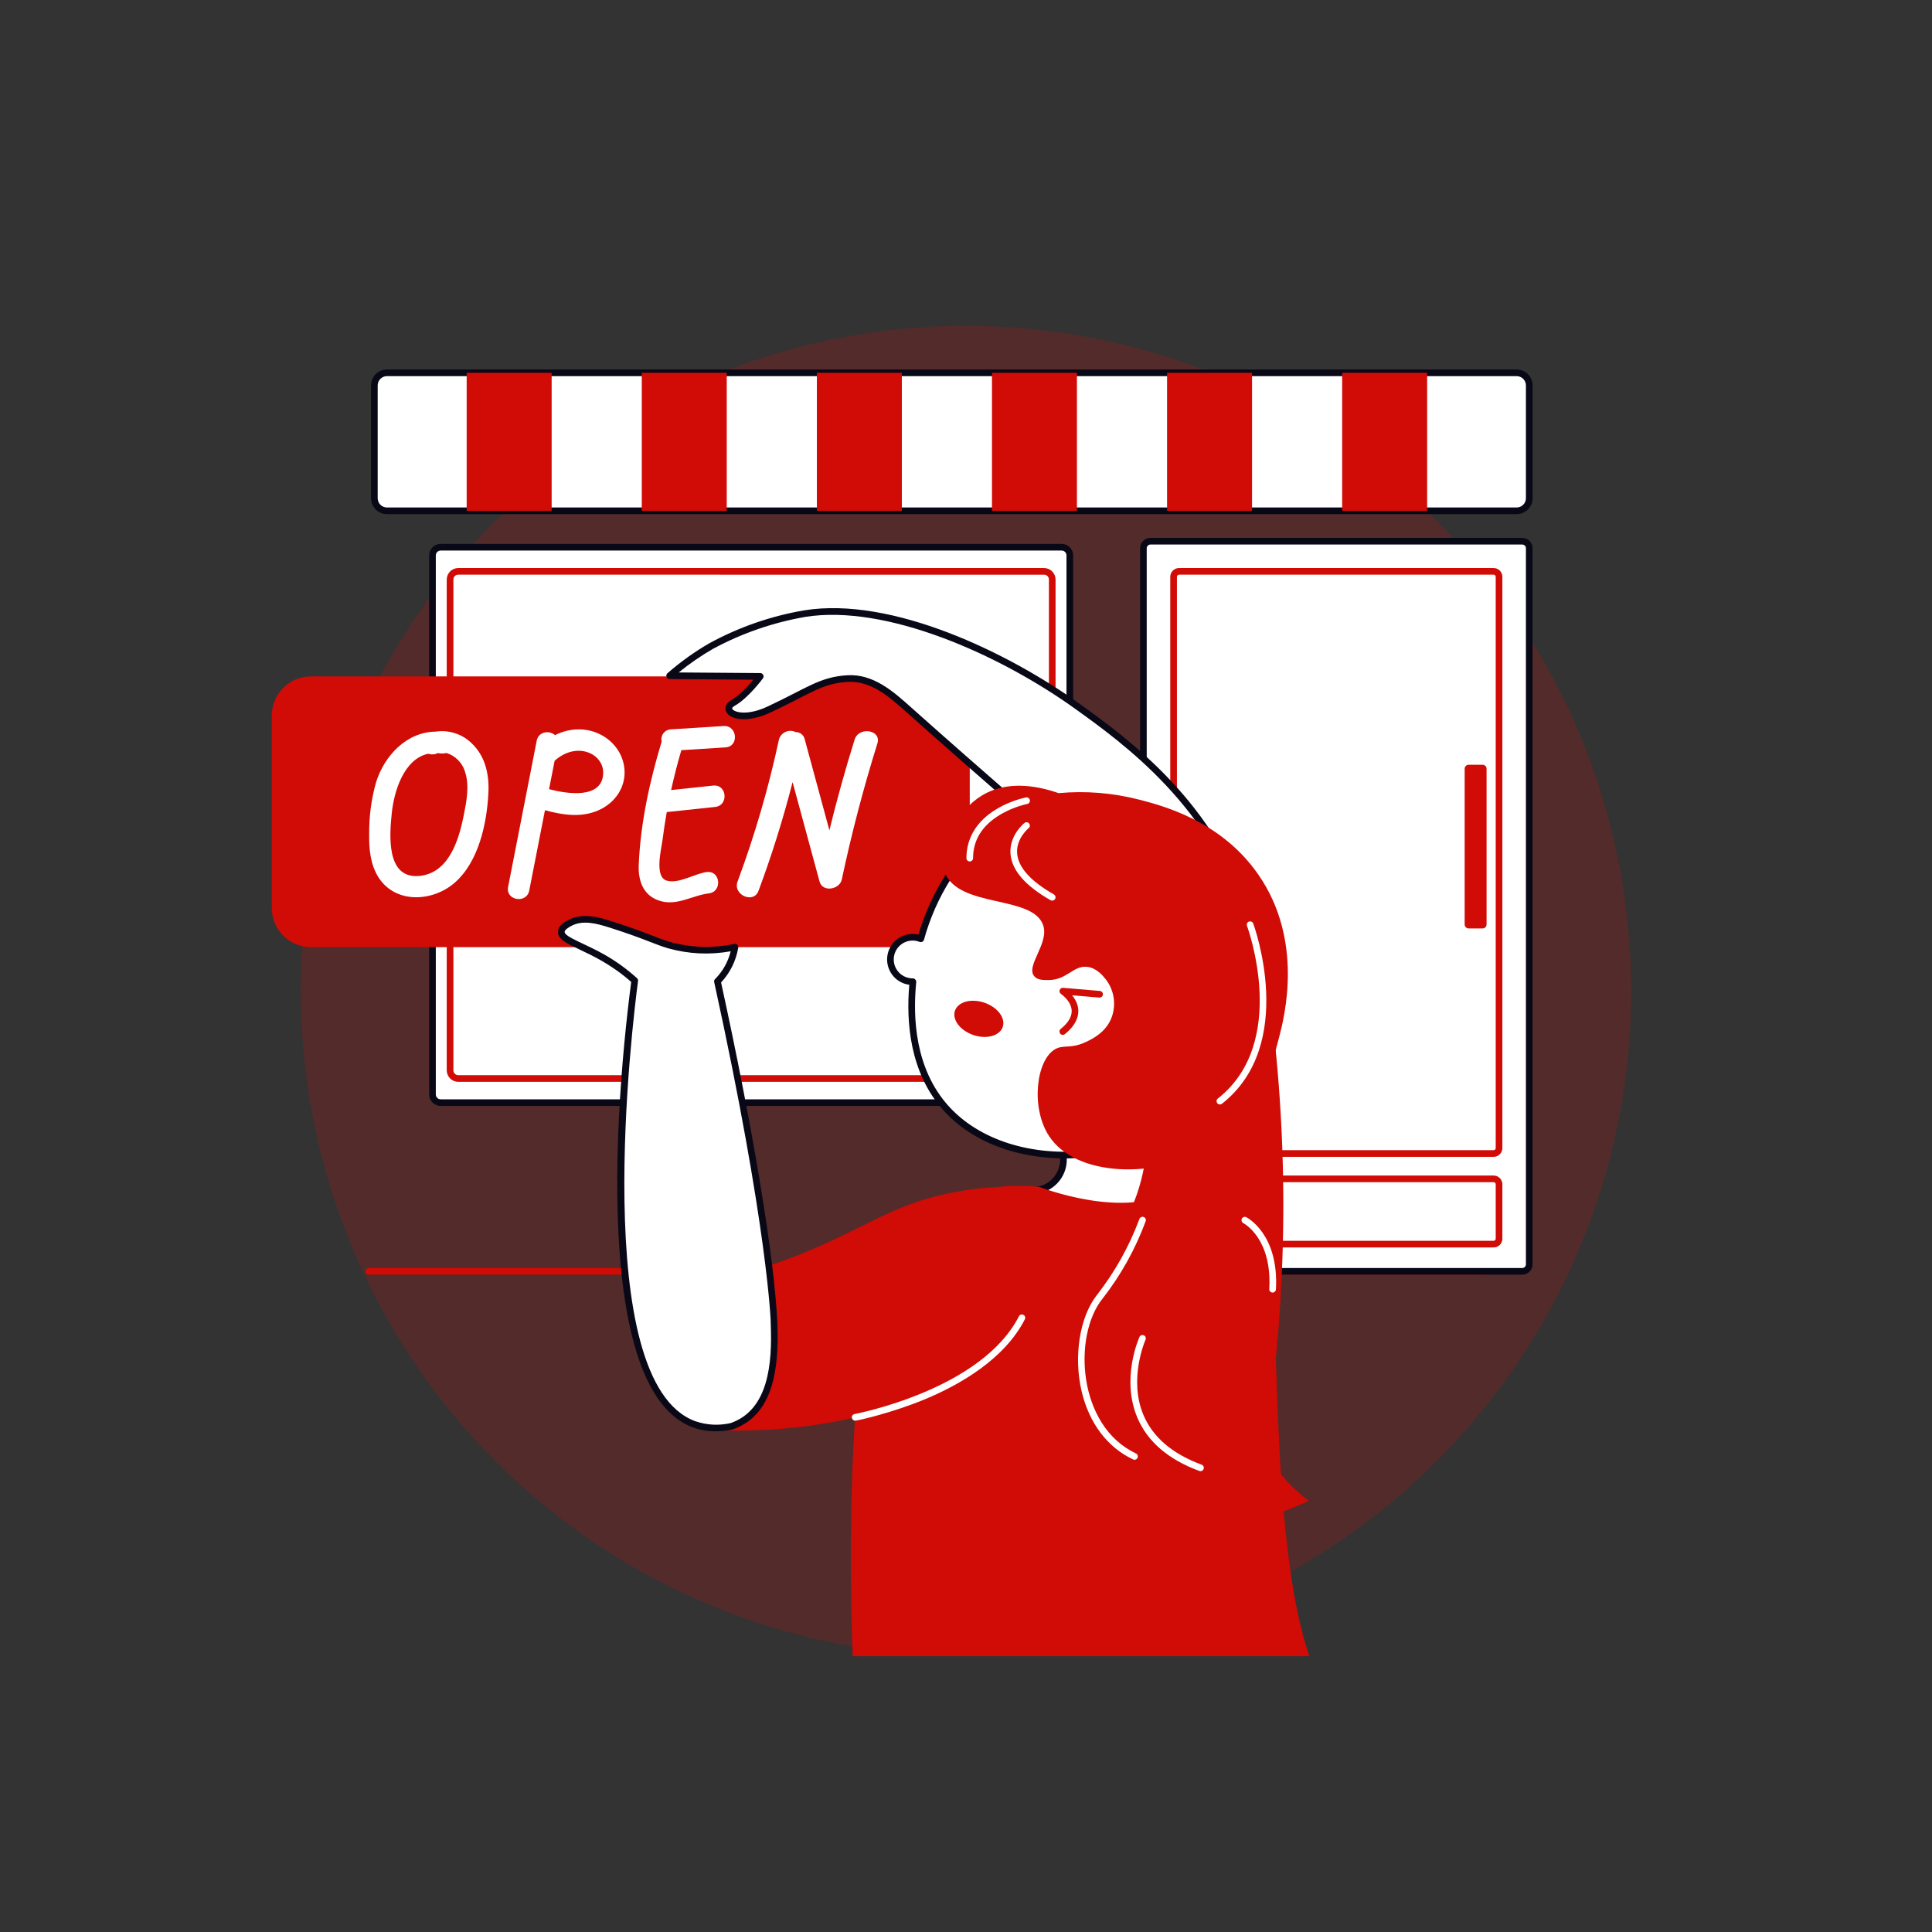 <svg xmlns="http://www.w3.org/2000/svg" xmlns:xlink="http://www.w3.org/1999/xlink" width="500" zoomAndPan="magnify" viewBox="0 0 375 375" height="500" preserveAspectRatio="xMidYMid meet" version="1.0"><rect x="0" y="0" width="375" height="375" fill="#333333" stroke="none"/><defs><filter x="0%" y="0%" width="100%" height="100%" id="ebb1ce08fd"><feColorMatrix values="0 0 0 0 1 0 0 0 0 1 0 0 0 0 1 0 0 0 1 0" color-interpolation-filters="sRGB"/></filter><clipPath id="570a58fe16"><path d="M 4.887 9.777 L 370.137 9.777 L 370.137 375 L 4.887 375 Z M 4.887 9.777 " clip-rule="nonzero"/></clipPath><mask id="7a7cefc934"><g filter="url(#ebb1ce08fd)"><rect x="-37.5" width="450" fill="#000000" y="-37.5" height="450" fill-opacity="0.2"/></g></mask><clipPath id="a38be53295"><rect x="0" width="367" y="0" height="366"/></clipPath></defs><g clip-path="url(#570a58fe16)"><g mask="url(#7a7cefc934)"><g transform="matrix(1, 0, 0, 1, 4, 9)"><g clip-path="url(#a38be53295)"><path fill="#d10b05" d="M 274.801 92.051 C 276.293 93.543 277.75 95.074 279.168 96.641 C 280.59 98.207 281.969 99.805 283.309 101.438 C 284.648 103.074 285.949 104.738 287.207 106.434 C 288.469 108.133 289.684 109.859 290.855 111.617 C 292.031 113.375 293.16 115.16 294.246 116.973 C 295.336 118.785 296.375 120.621 297.371 122.484 C 298.367 124.348 299.316 126.234 300.223 128.145 C 301.125 130.055 301.98 131.988 302.789 133.941 C 303.598 135.891 304.359 137.863 305.07 139.852 C 305.781 141.844 306.445 143.848 307.059 145.871 C 307.672 147.891 308.234 149.93 308.75 151.977 C 309.262 154.027 309.727 156.09 310.137 158.16 C 310.551 160.234 310.91 162.316 311.219 164.406 C 311.531 166.496 311.789 168.594 311.996 170.695 C 312.203 172.801 312.359 174.906 312.461 177.016 C 312.566 179.125 312.617 181.238 312.617 183.352 C 312.617 185.465 312.566 187.578 312.461 189.688 C 312.359 191.797 312.203 193.906 311.996 196.008 C 311.789 198.109 311.531 200.207 311.219 202.297 C 310.91 204.387 310.551 206.469 310.137 208.543 C 309.727 210.613 309.262 212.676 308.75 214.727 C 308.234 216.773 307.672 218.812 307.059 220.832 C 306.445 222.855 305.781 224.863 305.07 226.852 C 304.359 228.84 303.598 230.812 302.789 232.766 C 301.98 234.715 301.125 236.648 300.223 238.559 C 299.316 240.469 298.367 242.355 297.371 244.219 C 296.375 246.082 295.336 247.922 294.246 249.734 C 293.16 251.547 292.031 253.328 290.855 255.086 C 289.684 256.844 288.469 258.57 287.207 260.27 C 285.949 261.965 284.648 263.633 283.309 265.266 C 281.969 266.898 280.59 268.496 279.168 270.062 C 277.75 271.629 276.293 273.16 274.801 274.652 C 273.305 276.148 271.777 277.605 270.211 279.023 C 268.645 280.441 267.043 281.82 265.41 283.164 C 263.777 284.504 262.113 285.805 260.414 287.062 C 258.719 288.32 256.992 289.535 255.234 290.711 C 253.477 291.887 251.691 293.016 249.879 294.102 C 248.066 295.188 246.227 296.23 244.363 297.227 C 242.5 298.223 240.613 299.172 238.703 300.074 C 236.793 300.977 234.863 301.836 232.91 302.645 C 230.957 303.453 228.988 304.211 226.996 304.922 C 225.008 305.637 223 306.297 220.98 306.91 C 218.957 307.523 216.922 308.09 214.871 308.602 C 212.82 309.117 210.762 309.578 208.688 309.992 C 206.617 310.402 204.535 310.766 202.445 311.074 C 200.355 311.383 198.258 311.645 196.152 311.852 C 194.051 312.059 191.945 312.211 189.832 312.316 C 187.723 312.418 185.613 312.473 183.5 312.473 C 181.387 312.473 179.273 312.418 177.164 312.316 C 175.051 312.211 172.945 312.059 170.844 311.852 C 168.738 311.645 166.645 311.383 164.551 311.074 C 162.461 310.766 160.379 310.402 158.309 309.992 C 156.234 309.578 154.176 309.117 152.125 308.602 C 150.074 308.09 148.039 307.523 146.016 306.91 C 143.996 306.297 141.988 305.637 140 304.922 C 138.008 304.211 136.039 303.453 134.086 302.645 C 132.133 301.836 130.203 300.977 128.293 300.074 C 126.383 299.172 124.496 298.223 122.633 297.227 C 120.77 296.23 118.93 295.188 117.117 294.102 C 115.305 293.016 113.52 291.887 111.762 290.711 C 110.008 289.535 108.277 288.32 106.582 287.062 C 104.883 285.805 103.219 284.504 101.586 283.164 C 99.953 281.82 98.352 280.441 96.785 279.023 C 95.223 277.605 93.691 276.148 92.195 274.652 C 90.703 273.16 89.246 271.629 87.828 270.062 C 86.406 268.496 85.027 266.898 83.688 265.266 C 82.348 263.633 81.047 261.965 79.789 260.27 C 78.531 258.57 77.312 256.844 76.141 255.086 C 74.965 253.328 73.836 251.547 72.75 249.734 C 71.664 247.922 70.621 246.082 69.625 244.219 C 68.629 242.355 67.68 240.469 66.777 238.559 C 65.871 236.648 65.016 234.715 64.207 232.766 C 63.398 230.812 62.637 228.84 61.926 226.852 C 61.215 224.863 60.551 222.855 59.938 220.832 C 59.324 218.812 58.762 216.773 58.25 214.727 C 57.734 212.676 57.273 210.613 56.859 208.543 C 56.449 206.469 56.086 204.387 55.777 202.297 C 55.465 200.207 55.207 198.109 55 196.008 C 54.793 193.906 54.637 191.797 54.535 189.688 C 54.43 187.578 54.379 185.465 54.379 183.352 C 54.379 181.238 54.43 179.125 54.535 177.016 C 54.637 174.906 54.793 172.801 55 170.695 C 55.207 168.594 55.465 166.496 55.777 164.406 C 56.086 162.316 56.449 160.234 56.859 158.16 C 57.273 156.09 57.734 154.027 58.25 151.977 C 58.762 149.93 59.324 147.895 59.938 145.871 C 60.551 143.848 61.215 141.844 61.926 139.852 C 62.637 137.863 63.398 135.891 64.207 133.941 C 65.016 131.988 65.871 130.055 66.777 128.145 C 67.68 126.234 68.629 124.348 69.625 122.484 C 70.621 120.621 71.664 118.785 72.75 116.973 C 73.836 115.16 74.965 113.375 76.141 111.617 C 77.312 109.859 78.531 108.133 79.789 106.434 C 81.047 104.738 82.348 103.074 83.688 101.438 C 85.027 99.805 86.406 98.207 87.828 96.641 C 89.246 95.074 90.703 93.543 92.195 92.051 C 93.691 90.555 95.223 89.102 96.785 87.68 C 98.352 86.262 99.953 84.883 101.586 83.543 C 103.219 82.199 104.883 80.902 106.582 79.641 C 108.277 78.383 110.008 77.168 111.762 75.992 C 113.52 74.82 115.305 73.688 117.117 72.602 C 118.93 71.516 120.77 70.477 122.633 69.48 C 124.496 68.484 126.383 67.531 128.293 66.629 C 130.203 65.727 132.133 64.871 134.086 64.062 C 136.039 63.254 138.008 62.492 140 61.781 C 141.988 61.066 143.996 60.406 146.016 59.793 C 148.039 59.18 150.074 58.617 152.125 58.102 C 154.176 57.59 156.234 57.125 158.309 56.715 C 160.379 56.301 162.461 55.941 164.551 55.629 C 166.645 55.32 168.738 55.062 170.844 54.855 C 172.945 54.648 175.051 54.492 177.164 54.387 C 179.273 54.285 181.387 54.23 183.5 54.23 C 185.613 54.23 187.723 54.285 189.832 54.387 C 191.945 54.492 194.051 54.648 196.152 54.855 C 198.258 55.062 200.355 55.32 202.445 55.629 C 204.535 55.941 206.617 56.301 208.688 56.715 C 210.762 57.125 212.82 57.59 214.871 58.102 C 216.922 58.617 218.957 59.18 220.98 59.793 C 223 60.406 225.008 61.066 226.996 61.781 C 228.988 62.492 230.957 63.254 232.91 64.062 C 234.863 64.871 236.793 65.727 238.703 66.629 C 240.613 67.531 242.5 68.484 244.363 69.48 C 246.227 70.477 248.066 71.516 249.879 72.602 C 251.691 73.688 253.477 74.82 255.234 75.992 C 256.992 77.168 258.719 78.383 260.414 79.641 C 262.113 80.902 263.777 82.199 265.41 83.543 C 267.043 84.883 268.645 86.262 270.211 87.68 C 271.777 89.102 273.305 90.555 274.801 92.051 Z M 274.801 92.051 " fill-opacity="1" fill-rule="nonzero"/></g></g></g></g><path fill="#d10b05" d="M 288.094 247.414 L 71.617 247.414 C 71.438 247.414 71.285 247.352 71.16 247.227 C 71.035 247.098 70.969 246.945 70.969 246.77 C 70.969 246.59 71.035 246.438 71.16 246.312 C 71.285 246.188 71.438 246.125 71.617 246.125 L 288.094 246.125 C 288.27 246.125 288.422 246.188 288.551 246.312 C 288.676 246.438 288.738 246.59 288.738 246.77 C 288.738 246.945 288.676 247.098 288.551 247.227 C 288.422 247.352 288.27 247.414 288.094 247.414 Z M 288.094 247.414 " fill-opacity="1" fill-rule="nonzero"/><path fill="#ffffff" d="M 223.301 105.051 L 295.457 105.051 C 295.641 105.051 295.812 105.086 295.98 105.156 C 296.148 105.223 296.297 105.324 296.426 105.449 C 296.555 105.578 296.652 105.727 296.723 105.895 C 296.789 106.062 296.824 106.234 296.824 106.418 L 296.824 245.402 C 296.824 245.582 296.789 245.758 296.723 245.926 C 296.652 246.094 296.555 246.242 296.426 246.367 C 296.297 246.496 296.148 246.594 295.98 246.664 C 295.812 246.734 295.641 246.77 295.457 246.77 L 223.301 246.77 C 223.121 246.77 222.945 246.734 222.777 246.664 C 222.609 246.594 222.461 246.496 222.336 246.367 C 222.207 246.242 222.109 246.094 222.039 245.926 C 221.969 245.758 221.934 245.582 221.934 245.402 L 221.934 106.418 C 221.934 106.234 221.969 106.062 222.039 105.895 C 222.109 105.727 222.207 105.578 222.336 105.449 C 222.461 105.324 222.609 105.223 222.777 105.156 C 222.945 105.086 223.121 105.051 223.301 105.051 Z M 223.301 105.051 " fill-opacity="1" fill-rule="nonzero"/><path fill="#090817" d="M 295.457 247.414 L 223.301 247.414 C 223.035 247.414 222.777 247.363 222.531 247.262 C 222.285 247.16 222.066 247.012 221.879 246.824 C 221.691 246.637 221.543 246.418 221.441 246.172 C 221.34 245.926 221.289 245.668 221.289 245.402 L 221.289 106.418 C 221.289 106.148 221.34 105.895 221.441 105.648 C 221.543 105.398 221.691 105.184 221.879 104.992 C 222.066 104.805 222.285 104.66 222.531 104.559 C 222.777 104.457 223.035 104.406 223.301 104.402 L 295.457 104.402 C 295.727 104.406 295.98 104.457 296.23 104.559 C 296.477 104.66 296.691 104.805 296.883 104.996 C 297.07 105.184 297.215 105.398 297.316 105.648 C 297.418 105.895 297.469 106.148 297.469 106.418 L 297.469 245.402 C 297.469 245.668 297.418 245.926 297.316 246.172 C 297.215 246.418 297.07 246.637 296.883 246.824 C 296.691 247.012 296.477 247.16 296.23 247.262 C 295.98 247.363 295.727 247.414 295.457 247.414 Z M 223.301 105.695 C 223.102 105.695 222.934 105.766 222.793 105.906 C 222.652 106.047 222.582 106.219 222.578 106.418 L 222.578 245.402 C 222.582 245.602 222.652 245.773 222.793 245.91 C 222.934 246.051 223.102 246.125 223.301 246.125 L 295.457 246.125 C 295.656 246.121 295.828 246.051 295.969 245.91 C 296.109 245.77 296.18 245.602 296.18 245.402 L 296.18 106.418 C 296.18 106.219 296.109 106.047 295.969 105.906 C 295.828 105.766 295.656 105.695 295.457 105.695 Z M 223.301 105.695 " fill-opacity="1" fill-rule="nonzero"/><path fill="#ffffff" d="M 85.535 106.219 L 206.062 106.219 C 206.273 106.219 206.477 106.258 206.668 106.34 C 206.863 106.418 207.035 106.535 207.188 106.684 C 207.336 106.832 207.449 107.004 207.531 107.199 C 207.613 107.395 207.652 107.598 207.652 107.809 L 207.652 212.43 C 207.652 212.641 207.613 212.844 207.531 213.035 C 207.449 213.23 207.336 213.402 207.188 213.555 C 207.035 213.703 206.863 213.816 206.668 213.898 C 206.477 213.98 206.273 214.02 206.062 214.02 L 85.535 214.02 C 85.324 214.02 85.121 213.98 84.926 213.898 C 84.734 213.816 84.562 213.703 84.41 213.555 C 84.262 213.402 84.148 213.23 84.066 213.035 C 83.984 212.844 83.945 212.641 83.945 212.43 L 83.945 107.809 C 83.945 107.598 83.984 107.395 84.066 107.199 C 84.148 107.004 84.262 106.832 84.41 106.684 C 84.562 106.535 84.734 106.418 84.926 106.34 C 85.121 106.258 85.324 106.219 85.535 106.219 Z M 85.535 106.219 " fill-opacity="1" fill-rule="nonzero"/><path fill="#090817" d="M 206.059 214.664 L 85.535 214.664 C 85.238 214.664 84.953 214.605 84.68 214.492 C 84.406 214.379 84.164 214.219 83.957 214.008 C 83.746 213.801 83.586 213.559 83.469 213.285 C 83.355 213.012 83.301 212.727 83.301 212.43 L 83.301 107.809 C 83.301 107.512 83.355 107.227 83.469 106.953 C 83.586 106.68 83.746 106.438 83.957 106.227 C 84.164 106.02 84.406 105.855 84.68 105.742 C 84.953 105.629 85.238 105.57 85.535 105.57 L 206.059 105.57 C 206.355 105.57 206.641 105.629 206.914 105.742 C 207.191 105.855 207.43 106.02 207.641 106.227 C 207.852 106.438 208.012 106.68 208.125 106.953 C 208.238 107.227 208.297 107.512 208.297 107.809 L 208.297 212.43 C 208.297 212.727 208.238 213.012 208.125 213.285 C 208.012 213.559 207.852 213.801 207.641 214.008 C 207.43 214.219 207.191 214.379 206.914 214.492 C 206.641 214.609 206.355 214.664 206.059 214.664 Z M 85.535 106.863 C 85.273 106.863 85.051 106.957 84.867 107.141 C 84.684 107.324 84.59 107.547 84.59 107.809 L 84.59 212.43 C 84.59 212.691 84.684 212.914 84.867 213.098 C 85.051 213.281 85.273 213.375 85.535 213.375 L 206.059 213.375 C 206.32 213.375 206.543 213.281 206.727 213.098 C 206.914 212.914 207.004 212.691 207.004 212.43 L 207.004 107.809 C 207.004 107.547 206.914 107.324 206.73 107.141 C 206.543 106.957 206.32 106.863 206.059 106.863 Z M 85.535 106.863 " fill-opacity="1" fill-rule="nonzero"/><path fill="#d10b05" d="M 202.648 209.984 L 88.949 209.984 C 88.652 209.984 88.367 209.926 88.094 209.812 C 87.82 209.699 87.578 209.539 87.367 209.328 C 87.16 209.117 86.996 208.875 86.883 208.602 C 86.77 208.328 86.715 208.043 86.711 207.746 L 86.711 112.492 C 86.715 112.195 86.77 111.91 86.883 111.637 C 86.996 111.363 87.16 111.121 87.367 110.91 C 87.578 110.699 87.82 110.539 88.094 110.426 C 88.367 110.312 88.652 110.254 88.949 110.254 L 202.648 110.254 C 202.945 110.254 203.23 110.312 203.504 110.426 C 203.777 110.539 204.02 110.699 204.227 110.91 C 204.438 111.121 204.598 111.363 204.715 111.637 C 204.828 111.91 204.883 112.195 204.883 112.492 L 204.883 207.746 C 204.883 208.043 204.828 208.328 204.715 208.602 C 204.598 208.875 204.438 209.117 204.227 209.328 C 204.02 209.539 203.777 209.699 203.504 209.812 C 203.23 209.926 202.945 209.984 202.648 209.984 Z M 88.949 111.543 C 88.688 111.543 88.465 111.637 88.281 111.82 C 88.098 112.004 88.004 112.227 88.004 112.488 L 88.004 207.746 C 88.004 208.008 88.098 208.23 88.281 208.414 C 88.465 208.602 88.688 208.691 88.949 208.691 L 202.648 208.691 C 202.906 208.691 203.133 208.602 203.316 208.414 C 203.5 208.23 203.594 208.008 203.594 207.746 L 203.594 112.492 C 203.594 112.23 203.5 112.008 203.316 111.824 C 203.133 111.637 202.906 111.547 202.648 111.547 Z M 88.949 111.543 " fill-opacity="1" fill-rule="nonzero"/><path fill="#d10b05" d="M 289.906 224.543 L 228.852 224.543 C 228.625 224.543 228.41 224.5 228.203 224.414 C 227.992 224.328 227.809 224.203 227.648 224.043 C 227.488 223.883 227.367 223.699 227.281 223.492 C 227.191 223.285 227.148 223.066 227.148 222.84 L 227.148 111.957 C 227.148 111.73 227.191 111.512 227.281 111.305 C 227.367 111.098 227.488 110.91 227.648 110.754 C 227.809 110.594 227.992 110.469 228.203 110.383 C 228.41 110.297 228.625 110.254 228.852 110.254 L 289.906 110.254 C 290.133 110.254 290.352 110.297 290.559 110.383 C 290.766 110.469 290.949 110.594 291.109 110.754 C 291.27 110.91 291.395 111.098 291.48 111.305 C 291.566 111.512 291.609 111.73 291.609 111.957 L 291.609 222.84 C 291.609 223.066 291.566 223.285 291.48 223.492 C 291.395 223.699 291.27 223.883 291.109 224.043 C 290.949 224.203 290.766 224.328 290.559 224.414 C 290.348 224.5 290.133 224.543 289.906 224.543 Z M 228.852 111.543 C 228.738 111.543 228.641 111.586 228.562 111.664 C 228.48 111.746 228.441 111.844 228.441 111.957 L 228.441 222.84 C 228.441 222.953 228.48 223.051 228.562 223.133 C 228.641 223.211 228.738 223.25 228.852 223.25 L 289.906 223.25 C 290.02 223.25 290.117 223.211 290.199 223.133 C 290.277 223.051 290.316 222.953 290.316 222.84 L 290.316 111.957 C 290.316 111.844 290.277 111.746 290.199 111.664 C 290.117 111.586 290.02 111.543 289.906 111.543 Z M 228.852 111.543 " fill-opacity="1" fill-rule="nonzero"/><path fill="#d10b05" d="M 289.906 242.133 L 228.852 242.133 C 228.625 242.133 228.41 242.09 228.203 242 C 227.992 241.914 227.809 241.793 227.648 241.633 C 227.488 241.473 227.367 241.289 227.281 241.082 C 227.191 240.871 227.148 240.656 227.148 240.43 L 227.148 229.871 C 227.148 229.645 227.191 229.43 227.281 229.219 C 227.367 229.012 227.488 228.828 227.648 228.668 C 227.809 228.508 227.992 228.387 228.203 228.301 C 228.41 228.211 228.625 228.168 228.852 228.168 L 289.906 228.168 C 290.133 228.168 290.348 228.211 290.559 228.301 C 290.766 228.387 290.949 228.508 291.109 228.668 C 291.27 228.828 291.395 229.012 291.48 229.219 C 291.566 229.43 291.609 229.645 291.609 229.871 L 291.609 240.43 C 291.609 240.656 291.566 240.871 291.48 241.082 C 291.395 241.289 291.27 241.473 291.109 241.633 C 290.949 241.793 290.766 241.914 290.559 242 C 290.348 242.09 290.133 242.133 289.906 242.133 Z M 228.852 229.461 C 228.738 229.461 228.641 229.5 228.562 229.582 C 228.48 229.66 228.441 229.758 228.441 229.871 L 228.441 240.43 C 228.441 240.543 228.48 240.641 228.562 240.719 C 228.641 240.801 228.738 240.84 228.852 240.84 L 289.906 240.84 C 290.02 240.84 290.117 240.801 290.199 240.719 C 290.277 240.641 290.316 240.543 290.316 240.43 L 290.316 229.871 C 290.316 229.758 290.277 229.66 290.199 229.582 C 290.117 229.5 290.02 229.461 289.906 229.461 Z M 228.852 229.461 " fill-opacity="1" fill-rule="nonzero"/><path fill="#d10b05" d="M 285.074 148.438 L 287.762 148.438 C 287.977 148.438 288.16 148.512 288.316 148.664 C 288.469 148.82 288.543 149.004 288.543 149.219 L 288.543 179.426 C 288.543 179.641 288.469 179.824 288.316 179.98 C 288.16 180.133 287.977 180.211 287.762 180.211 L 285.074 180.211 C 284.855 180.211 284.672 180.133 284.52 179.98 C 284.367 179.824 284.289 179.641 284.289 179.426 L 284.289 149.219 C 284.289 149.004 284.367 148.82 284.52 148.664 C 284.672 148.512 284.855 148.438 285.074 148.438 Z M 285.074 148.438 " fill-opacity="1" fill-rule="nonzero"/><path fill="#ffffff" d="M 75.105 72.363 L 294.379 72.363 C 294.703 72.363 295.016 72.426 295.316 72.547 C 295.613 72.672 295.879 72.848 296.109 73.078 C 296.34 73.309 296.516 73.57 296.641 73.871 C 296.762 74.172 296.824 74.484 296.824 74.809 L 296.824 96.703 C 296.824 97.027 296.762 97.34 296.641 97.637 C 296.516 97.938 296.34 98.203 296.109 98.43 C 295.879 98.66 295.613 98.836 295.316 98.961 C 295.016 99.086 294.703 99.148 294.379 99.148 L 75.105 99.148 C 74.781 99.148 74.469 99.086 74.172 98.961 C 73.871 98.836 73.605 98.66 73.379 98.43 C 73.148 98.203 72.973 97.938 72.848 97.637 C 72.723 97.34 72.66 97.027 72.66 96.703 L 72.66 74.809 C 72.66 74.484 72.723 74.172 72.848 73.871 C 72.973 73.57 73.148 73.309 73.379 73.078 C 73.605 72.848 73.871 72.672 74.172 72.547 C 74.469 72.426 74.781 72.363 75.105 72.363 Z M 75.105 72.363 " fill-opacity="1" fill-rule="nonzero"/><path fill="#090817" d="M 294.379 99.793 L 75.105 99.793 C 74.699 99.793 74.305 99.715 73.926 99.559 C 73.547 99.398 73.211 99.176 72.922 98.887 C 72.633 98.598 72.41 98.262 72.254 97.887 C 72.098 97.508 72.016 97.113 72.016 96.703 L 72.016 74.809 C 72.016 74.398 72.098 74.004 72.254 73.625 C 72.41 73.246 72.633 72.914 72.922 72.621 C 73.211 72.332 73.547 72.109 73.926 71.953 C 74.305 71.797 74.699 71.719 75.105 71.719 L 294.379 71.719 C 294.789 71.719 295.184 71.797 295.562 71.953 C 295.941 72.109 296.277 72.332 296.566 72.621 C 296.855 72.91 297.078 73.246 297.238 73.625 C 297.395 74.004 297.473 74.398 297.473 74.809 L 297.473 96.703 C 297.473 97.113 297.395 97.508 297.238 97.887 C 297.078 98.266 296.855 98.598 296.566 98.887 C 296.277 99.18 295.941 99.402 295.562 99.559 C 295.184 99.715 294.789 99.793 294.379 99.793 Z M 75.105 73.008 C 74.867 73.008 74.641 73.055 74.418 73.145 C 74.199 73.238 74.004 73.367 73.836 73.535 C 73.668 73.703 73.535 73.898 73.445 74.117 C 73.355 74.34 73.309 74.57 73.309 74.809 L 73.309 96.703 C 73.309 96.941 73.355 97.172 73.445 97.391 C 73.535 97.613 73.668 97.805 73.836 97.973 C 74.004 98.145 74.199 98.273 74.418 98.363 C 74.641 98.457 74.867 98.5 75.105 98.504 L 294.379 98.504 C 294.617 98.5 294.848 98.457 295.07 98.363 C 295.289 98.273 295.484 98.145 295.652 97.973 C 295.82 97.805 295.949 97.613 296.043 97.391 C 296.133 97.172 296.18 96.941 296.18 96.703 L 296.18 74.809 C 296.18 74.57 296.133 74.34 296.043 74.117 C 295.949 73.898 295.82 73.703 295.652 73.535 C 295.484 73.367 295.289 73.238 295.07 73.145 C 294.848 73.055 294.617 73.008 294.379 73.008 Z M 75.105 73.008 " fill-opacity="1" fill-rule="nonzero"/><path fill="#d10b05" d="M 90.582 72.363 L 107.074 72.363 L 107.074 99.148 L 90.582 99.148 Z M 90.582 72.363 " fill-opacity="1" fill-rule="nonzero"/><path fill="#d10b05" d="M 124.57 72.363 L 141.059 72.363 L 141.059 99.148 L 124.57 99.148 Z M 124.57 72.363 " fill-opacity="1" fill-rule="nonzero"/><path fill="#d10b05" d="M 158.555 72.363 L 175.047 72.363 L 175.047 99.148 L 158.555 99.148 Z M 158.555 72.363 " fill-opacity="1" fill-rule="nonzero"/><path fill="#d10b05" d="M 192.543 72.363 L 209.031 72.363 L 209.031 99.148 L 192.543 99.148 Z M 192.543 72.363 " fill-opacity="1" fill-rule="nonzero"/><path fill="#d10b05" d="M 226.527 72.363 L 243.02 72.363 L 243.02 99.148 L 226.527 99.148 Z M 226.527 72.363 " fill-opacity="1" fill-rule="nonzero"/><path fill="#d10b05" d="M 260.516 72.363 L 277.004 72.363 L 277.004 99.148 L 260.516 99.148 Z M 260.516 72.363 " fill-opacity="1" fill-rule="nonzero"/><path fill="#d10b05" d="M 60.332 131.289 L 180.652 131.289 C 181.148 131.289 181.645 131.336 182.133 131.434 C 182.617 131.531 183.094 131.672 183.551 131.863 C 184.012 132.055 184.449 132.289 184.863 132.562 C 185.277 132.84 185.656 133.156 186.012 133.508 C 186.363 133.859 186.676 134.242 186.953 134.656 C 187.227 135.066 187.461 135.504 187.652 135.965 C 187.844 136.426 187.984 136.898 188.082 137.387 C 188.18 137.875 188.23 138.367 188.23 138.863 L 188.23 176.266 C 188.23 176.762 188.18 177.254 188.082 177.742 C 187.984 178.23 187.844 178.703 187.652 179.164 C 187.461 179.625 187.227 180.059 186.953 180.473 C 186.676 180.887 186.363 181.27 186.012 181.621 C 185.656 181.973 185.277 182.289 184.863 182.562 C 184.449 182.84 184.012 183.074 183.551 183.266 C 183.094 183.453 182.617 183.598 182.129 183.695 C 181.645 183.793 181.148 183.84 180.652 183.84 L 60.332 183.84 C 59.836 183.84 59.344 183.793 58.855 183.695 C 58.367 183.598 57.895 183.453 57.434 183.266 C 56.973 183.074 56.539 182.84 56.125 182.562 C 55.711 182.289 55.328 181.973 54.977 181.621 C 54.625 181.27 54.309 180.887 54.035 180.473 C 53.758 180.059 53.523 179.625 53.332 179.164 C 53.145 178.703 53 178.23 52.902 177.742 C 52.805 177.254 52.758 176.762 52.758 176.266 L 52.758 138.863 C 52.758 138.367 52.805 137.875 52.902 137.387 C 53 136.898 53.145 136.426 53.332 135.965 C 53.523 135.504 53.758 135.066 54.035 134.656 C 54.309 134.242 54.625 133.859 54.977 133.508 C 55.328 133.156 55.711 132.84 56.125 132.562 C 56.539 132.289 56.973 132.055 57.434 131.863 C 57.895 131.672 58.367 131.531 58.855 131.434 C 59.344 131.336 59.836 131.289 60.332 131.289 Z M 60.332 131.289 " fill-opacity="1" fill-rule="nonzero"/><path fill="#ffffff" d="M 91.656 144.375 C 90.73 143.438 89.645 142.758 88.395 142.344 C 87.148 141.926 85.871 141.812 84.566 142.008 C 78.984 142.07 74.637 146.59 72.992 151.84 C 72.066 155.129 71.625 158.48 71.656 161.898 C 71.602 164.77 71.895 167.875 73.5 170.348 C 76.824 175.461 83.941 175.039 88.199 171.383 C 92.914 167.336 94.516 159.781 94.801 153.852 C 94.969 150.387 94.227 146.863 91.656 144.375 Z M 89.965 158.473 C 89.016 163.219 87.02 169.605 81.25 170.031 C 74.902 170.5 75.617 162.035 76.035 157.898 C 76.477 153.52 78.418 147.309 83.121 146.297 C 83.766 146.508 84.391 146.465 85 146.168 C 85.555 146.293 86.105 146.293 86.656 146.156 C 87.508 146.418 88.25 146.863 88.879 147.492 C 89.512 148.121 89.961 148.859 90.23 149.707 C 91.191 152.492 90.527 155.676 89.969 158.473 Z M 89.965 158.473 " fill-opacity="1" fill-rule="nonzero"/><path fill="#ffffff" d="M 121.078 148.387 C 120.004 143.078 113.73 139.695 107.73 142.688 C 106.676 141.73 104.535 141.93 104.172 143.785 C 103.5 147.23 99.191 169.262 98.621 172.156 C 98.105 174.785 102.211 175.484 102.727 172.852 C 103.742 167.656 104.758 162.457 105.777 157.262 C 109.391 158.254 113.27 158.809 116.73 157.004 C 119.938 155.324 121.809 151.996 121.078 148.387 Z M 106.574 153.18 L 107.652 147.664 C 111.953 143.812 117.184 146.273 117.078 150.07 C 116.938 155.188 110 154.078 106.574 153.18 Z M 106.574 153.18 " fill-opacity="1" fill-rule="nonzero"/><path fill="#ffffff" d="M 140.445 140.922 L 130.219 141.57 C 129.93 141.582 129.66 141.652 129.406 141.785 C 129.148 141.922 128.938 142.102 128.762 142.332 C 128.59 142.562 128.477 142.816 128.418 143.098 C 128.359 143.379 128.363 143.66 128.434 143.938 C 128.426 143.957 128.422 143.973 128.414 143.992 C 126.078 151.688 124.32 159.809 123.977 167.863 C 123.848 170.867 124.781 173.703 127.836 174.777 C 131.281 175.992 134.25 173.809 137.582 173.406 C 140.238 173.09 139.867 168.941 137.195 169.262 C 134.855 169.547 131.676 171.645 129.371 170.914 C 126.953 170.145 128.391 164.707 128.621 162.855 C 128.84 161.105 129.109 159.359 129.418 157.625 L 138.82 156.625 C 141.48 156.34 141.109 152.195 138.434 152.48 L 130.262 153.348 C 130.836 150.746 131.496 148.168 132.246 145.609 L 140.828 145.066 C 143.504 144.898 143.121 140.754 140.445 140.922 Z M 140.445 140.922 " fill-opacity="1" fill-rule="nonzero"/><path fill="#ffffff" d="M 165.879 143.562 C 164.059 149.379 162.43 155.246 160.984 161.156 C 159.391 155.273 157.797 149.387 156.199 143.504 C 156.109 143.09 155.898 142.75 155.57 142.488 C 155.238 142.223 154.859 142.094 154.438 142.102 C 154.285 142.023 154.125 141.965 153.957 141.926 C 153.793 141.883 153.621 141.863 153.449 141.859 C 153.277 141.855 153.109 141.871 152.941 141.906 C 152.773 141.941 152.609 141.996 152.453 142.066 C 152.297 142.137 152.152 142.227 152.016 142.332 C 151.879 142.434 151.758 142.551 151.645 142.684 C 151.535 142.816 151.441 142.957 151.363 143.109 C 151.285 143.262 151.227 143.422 151.184 143.59 C 149.172 152.957 146.496 162.129 143.16 171.109 C 142.203 173.68 146.258 175.508 147.227 172.914 C 149.805 165.996 152.008 158.957 153.84 151.805 C 155.582 158.234 157.324 164.664 159.07 171.094 C 159.66 173.277 162.98 172.652 163.391 170.719 C 165.277 161.809 167.586 152.996 170.309 144.277 C 171.121 141.648 166.695 140.953 165.879 143.562 Z M 165.879 143.562 " fill-opacity="1" fill-rule="nonzero"/><path fill="#ffffff" d="M 138.074 125.379 C 135.191 127.039 132.496 128.961 129.988 131.152 L 147.562 131.289 C 147.562 131.289 144.805 135.02 142.293 136.426 C 139.785 137.832 143.199 140.547 149.227 137.734 C 156.871 134.164 159.285 132.023 164.496 131.711 C 169.309 131.422 173.066 134.797 176.25 137.633 C 208.328 166.238 210.754 166.586 213.922 174.402 C 217.238 182.59 217.34 189.102 217.535 202.129 C 217.738 215.789 216.07 229.215 212.531 242.414 L 236.809 262.648 C 244.188 235.875 245.289 214.223 244.961 199.719 C 244.684 187.477 243.43 182.066 242.348 178.441 C 235.738 156.258 218.645 143.949 209.25 137.184 C 193.172 125.605 171.523 116.645 156.207 119.102 C 149.82 120.207 143.777 122.301 138.074 125.379 Z M 138.074 125.379 " fill-opacity="1" fill-rule="nonzero"/><path fill="#090817" d="M 236.809 263.293 C 236.457 263.293 238.078 264.543 212.113 242.906 C 211.906 242.73 211.836 242.508 211.906 242.242 C 215.43 229.105 217.09 215.738 216.891 202.137 C 216.691 189.207 216.594 182.723 213.32 174.645 C 210.223 166.992 207.969 166.785 175.816 138.113 C 172.629 135.273 169.047 132.086 164.531 132.355 C 159.469 132.656 157.203 134.723 149.496 138.32 C 145.289 140.285 141.797 139.777 140.98 138.184 C 140.66 137.551 140.723 136.57 141.977 135.863 C 143.547 134.984 145.254 133.102 146.23 131.926 L 129.98 131.801 C 129.684 131.801 129.484 131.66 129.379 131.383 C 129.277 131.102 129.336 130.867 129.559 130.672 C 132.098 128.453 134.828 126.504 137.75 124.82 C 143.52 121.691 149.637 119.574 156.102 118.465 C 173.109 115.738 195.715 126.645 209.625 136.66 C 218.941 143.375 236.293 155.863 242.965 178.262 C 244.117 182.125 245.332 187.695 245.605 199.703 C 246.07 220.219 243.32 241.453 237.43 262.82 C 237.391 262.961 237.312 263.074 237.195 263.16 C 237.082 263.25 236.953 263.293 236.809 263.293 Z M 213.258 242.18 L 236.449 261.512 C 242.121 240.594 244.77 219.812 244.312 199.734 C 244.047 187.879 242.859 182.41 241.73 178.629 C 235.184 156.656 218.066 144.328 208.871 137.707 C 193.949 126.961 171.91 117.234 156.309 119.738 C 150.004 120.84 144.031 122.906 138.395 125.938 C 136.051 127.289 133.832 128.816 131.738 130.523 L 147.562 130.645 C 147.828 130.645 148.02 130.766 148.137 131 C 148.258 131.234 148.238 131.461 148.082 131.672 C 147.965 131.828 145.211 135.535 142.609 136.992 C 142.508 137.051 142.004 137.348 142.133 137.594 C 142.457 138.223 144.957 139.016 148.953 137.148 C 156.613 133.574 159.082 131.391 164.457 131.066 C 169.52 130.754 173.469 134.289 176.641 137.121 C 208.617 165.637 211.285 166.176 214.52 174.16 C 217.883 182.461 217.984 189.027 218.184 202.109 C 218.383 215.691 216.742 229.051 213.258 242.18 Z M 138.074 125.379 Z M 138.074 125.379 " fill-opacity="1" fill-rule="nonzero"/><path fill="#d10b05" d="M 211.062 186.031 L 245.012 184.043 C 249.594 211.973 250.316 240 247.18 268.129 L 207.438 251.25 L 205.48 220.512 Z M 211.062 186.031 " fill-opacity="1" fill-rule="nonzero"/><path fill="#ffffff" d="M 239.785 236.832 C 237.586 235.172 235.016 234.289 231.328 233.605 C 230.535 233.457 229.793 233.176 229.102 232.77 C 228.406 232.359 227.805 231.848 227.289 231.227 C 226.777 230.605 226.383 229.918 226.113 229.16 C 225.84 228.402 225.703 227.621 225.707 226.816 L 225.707 215.586 L 206.418 215.586 L 206.418 225.078 C 206.418 225.461 206.379 225.844 206.305 226.223 C 206.234 226.598 206.125 226.965 205.98 227.32 C 205.836 227.68 205.66 228.02 205.453 228.34 C 205.242 228.664 205.004 228.965 204.738 229.242 C 204.473 229.52 204.184 229.77 203.867 229.988 C 203.555 230.211 203.223 230.402 202.871 230.559 C 202.52 230.719 202.16 230.84 201.785 230.93 C 201.41 231.02 201.031 231.07 200.648 231.086 C 192.047 231.477 183.199 233.344 177.258 238.668 C 171.598 243.734 170.605 250.109 169.797 259.941 C 168.23 279.445 168.367 298.941 170.207 318.422 L 249.465 317.969 C 239.027 268.391 253.664 247.316 239.785 236.832 Z M 239.785 236.832 " fill-opacity="1" fill-rule="nonzero"/><path fill="#090817" d="M 170.207 319.066 C 170.039 319.066 169.895 319.012 169.77 318.898 C 169.645 318.789 169.574 318.648 169.559 318.48 C 167.73 298.961 167.594 279.43 169.152 259.891 C 169.949 250.215 170.914 243.48 176.824 238.188 C 182.027 233.527 190.031 230.922 200.617 230.441 C 200.957 230.426 201.297 230.379 201.633 230.301 C 201.965 230.223 202.289 230.109 202.602 229.969 C 202.914 229.828 203.211 229.66 203.492 229.461 C 203.773 229.262 204.035 229.039 204.27 228.793 C 204.508 228.543 204.723 228.277 204.906 227.988 C 205.094 227.699 205.25 227.395 205.379 227.078 C 205.508 226.758 205.605 226.43 205.672 226.094 C 205.738 225.758 205.77 225.418 205.77 225.074 L 205.77 215.582 C 205.77 215.406 205.832 215.254 205.957 215.125 C 206.086 215 206.238 214.938 206.414 214.938 L 225.703 214.938 C 225.883 214.938 226.035 215 226.16 215.125 C 226.285 215.254 226.348 215.406 226.348 215.582 L 226.348 226.812 C 226.348 227.543 226.469 228.25 226.715 228.938 C 226.961 229.625 227.316 230.25 227.781 230.812 C 228.246 231.375 228.793 231.84 229.422 232.211 C 230.051 232.582 230.723 232.836 231.441 232.969 C 235.484 233.715 238.012 234.684 240.172 236.316 C 254.395 247.062 239.691 268.418 250.094 317.836 C 250.113 317.93 250.113 318.023 250.09 318.117 C 250.066 318.211 250.023 318.297 249.965 318.375 C 249.902 318.449 249.828 318.508 249.742 318.551 C 249.656 318.59 249.562 318.613 249.465 318.613 C 164.266 319.102 170.516 319.066 170.207 319.066 Z M 207.062 216.234 L 207.062 225.078 C 207.062 225.504 207.023 225.926 206.941 226.344 C 206.859 226.762 206.742 227.168 206.582 227.562 C 206.422 227.957 206.227 228.336 205.996 228.691 C 205.766 229.051 205.504 229.383 205.207 229.688 C 204.914 229.996 204.59 230.273 204.242 230.52 C 203.895 230.766 203.527 230.973 203.141 231.148 C 202.75 231.324 202.352 231.461 201.938 231.559 C 201.52 231.656 201.102 231.715 200.676 231.734 C 190.398 232.195 182.664 234.691 177.688 239.148 C 172.133 244.121 171.211 250.633 170.441 259.996 C 168.902 279.266 169.023 298.527 170.797 317.777 L 248.672 317.328 C 246.27 305.797 244.965 294.145 244.758 282.367 C 244.375 257.852 249.062 244.652 239.395 237.348 C 237.41 235.848 235.039 234.949 231.211 234.242 C 230.781 234.16 230.359 234.043 229.953 233.891 C 229.543 233.738 229.148 233.551 228.773 233.328 C 228.398 233.105 228.043 232.855 227.711 232.57 C 227.375 232.289 227.07 231.977 226.793 231.641 C 226.516 231.305 226.266 230.945 226.051 230.566 C 225.832 230.188 225.652 229.793 225.504 229.379 C 225.355 228.969 225.246 228.547 225.172 228.117 C 225.098 227.688 225.059 227.254 225.059 226.816 L 225.059 216.234 Z M 207.062 216.234 " fill-opacity="1" fill-rule="nonzero"/><path fill="#d10b05" d="M 200.316 230.457 C 194.785 230.105 189.309 230.508 183.891 231.66 C 173.617 233.863 168.555 237.836 157.973 242.359 C 150.332 245.613 142.449 248.074 134.312 249.746 C 136.023 259.039 137.73 268.332 139.438 277.621 C 172.062 278.621 197.074 265.668 201.672 247.938 C 202.613 244.309 203.223 238.461 200.316 230.457 Z M 200.316 230.457 " fill-opacity="1" fill-rule="nonzero"/><path fill="#ffffff" d="M 150.238 256.977 C 149.77 245.527 146.074 221.598 139.254 190.488 C 141.078 188.625 142.211 186.406 142.656 183.84 C 138.352 184.758 134.082 184.625 129.844 183.438 C 127.133 182.641 125.191 181.539 118.492 179.422 C 116.082 178.66 113.031 177.758 110.457 179.219 C 109.918 179.523 108.992 180.051 108.949 180.828 C 108.855 182.457 112.758 183.414 117.137 185.926 C 119.312 187.18 121.332 188.648 123.199 190.332 C 119.613 217.449 115.031 282.219 141.98 276.844 C 149.664 274.191 150.57 265.137 150.238 256.977 Z M 150.238 256.977 " fill-opacity="1" fill-rule="nonzero"/><path fill="#090817" d="M 122.516 190.59 C 114.984 183.945 108.141 183.773 108.309 180.793 C 108.371 179.664 109.523 179.012 110.141 178.664 C 113.027 177.023 116.438 178.098 118.691 178.809 C 125.352 180.914 127.402 182.051 130.031 182.824 C 134.168 183.965 138.336 184.094 142.539 183.211 C 142.641 183.191 142.742 183.199 142.844 183.227 C 142.945 183.258 143.031 183.309 143.109 183.383 C 143.184 183.457 143.238 183.543 143.27 183.645 C 143.305 183.746 143.312 183.848 143.297 183.949 C 142.844 186.527 141.734 188.777 139.961 190.699 C 146.195 219.168 150.375 244.535 150.887 256.957 C 151.281 266.664 149.52 272.652 145.344 275.801 C 144.355 276.535 143.277 277.098 142.109 277.484 C 114.473 282.992 118.852 218.598 122.516 190.59 Z M 110.777 179.785 C 110.402 179.996 109.621 180.441 109.598 180.867 C 109.539 181.859 113.738 183.23 117.461 185.367 C 119.676 186.645 121.734 188.141 123.633 189.855 C 123.801 190.008 123.871 190.195 123.84 190.418 C 122.789 198.367 114.176 268.297 134.965 275.859 C 137.215 276.621 139.496 276.742 141.812 276.223 C 149.145 273.66 149.914 264.766 149.598 257.004 C 149.668 257.004 149.039 238.129 138.625 190.629 C 138.574 190.395 138.633 190.195 138.805 190.031 C 140.301 188.508 141.309 186.711 141.828 184.645 C 137.73 185.375 133.676 185.18 129.664 184.062 C 126.973 183.27 124.914 182.133 118.305 180.039 C 115.77 179.238 113.051 178.492 110.773 179.785 Z M 110.777 179.785 " fill-opacity="1" fill-rule="nonzero"/><path fill="#d10b05" d="M 201.824 230.406 C 201.824 230.406 218.547 236.938 227.742 230.906 C 229.02 231.801 230.418 232.43 231.938 232.793 C 234.023 233.168 242.883 233.855 245.875 242.41 C 248.871 250.969 246.078 297.965 254.164 321.473 L 165.508 321.473 C 165.508 321.473 162.699 257.379 172.844 242.41 C 182.984 227.441 201.824 230.406 201.824 230.406 Z M 201.824 230.406 " fill-opacity="1" fill-rule="nonzero"/><path fill="#ffffff" d="M 220.094 158.148 C 217.379 157.461 214.621 157.125 211.816 157.133 C 209.016 157.145 206.258 157.504 203.547 158.211 C 202.594 157.895 201.617 157.707 200.617 157.648 C 199.613 157.59 198.621 157.66 197.637 157.863 C 196.656 158.066 195.715 158.391 194.82 158.844 C 193.922 159.293 193.098 159.852 192.348 160.516 C 189.062 163.387 186.258 166.672 183.938 170.367 C 181.617 174.062 179.879 178.012 178.723 182.223 C 178.426 182.105 178.121 182.02 177.805 181.973 C 177.492 181.922 177.176 181.91 176.855 181.93 C 176.539 181.949 176.227 182.004 175.922 182.094 C 175.617 182.184 175.324 182.309 175.047 182.461 C 174.77 182.617 174.512 182.801 174.273 183.012 C 174.035 183.223 173.824 183.457 173.637 183.715 C 173.453 183.977 173.297 184.25 173.172 184.543 C 173.047 184.836 172.957 185.141 172.898 185.453 C 172.844 185.766 172.82 186.082 172.832 186.398 C 172.844 186.719 172.891 187.031 172.973 187.336 C 173.055 187.645 173.168 187.941 173.316 188.223 C 173.465 188.504 173.641 188.77 173.844 189.012 C 174.051 189.254 174.281 189.473 174.535 189.664 C 174.789 189.855 175.059 190.02 175.348 190.152 C 175.637 190.285 175.938 190.383 176.25 190.449 C 176.562 190.512 176.875 190.543 177.195 190.539 C 176.496 197.52 176.938 207.656 183.598 215.074 C 189.762 221.945 200.117 225.195 211.434 223.938 C 212.449 223.953 213.457 223.922 214.469 223.844 C 215.48 223.77 216.484 223.645 217.484 223.477 C 218.48 223.309 219.473 223.098 220.449 222.836 C 221.43 222.578 222.395 222.277 223.348 221.93 C 224.301 221.586 225.234 221.195 226.152 220.766 C 227.066 220.332 227.965 219.863 228.836 219.348 C 229.711 218.836 230.559 218.285 231.383 217.695 C 232.207 217.105 233 216.48 233.77 215.816 C 234.535 215.156 235.27 214.457 235.973 213.73 C 236.676 213 237.344 212.242 237.98 211.449 C 238.613 210.66 239.211 209.844 239.77 209 C 240.332 208.156 240.852 207.289 241.332 206.395 C 241.812 205.504 242.254 204.594 242.648 203.66 C 243.047 202.73 243.402 201.781 243.715 200.816 C 244.027 199.852 244.293 198.879 244.516 197.891 C 244.738 196.902 244.918 195.906 245.051 194.898 C 245.18 193.895 245.27 192.887 245.309 191.875 C 245.348 190.863 245.344 189.852 245.293 188.84 C 245.238 187.828 245.141 186.82 245 185.816 C 244.855 184.812 244.668 183.82 244.434 182.836 C 244.199 181.848 243.922 180.875 243.602 179.914 C 243.277 178.953 242.914 178.012 242.504 177.082 C 242.098 176.156 241.648 175.25 241.156 174.363 C 240.664 173.477 240.137 172.613 239.566 171.777 C 238.996 170.938 238.391 170.129 237.75 169.344 C 237.105 168.562 236.43 167.809 235.719 167.09 C 235.004 166.367 234.262 165.68 233.488 165.027 C 232.715 164.371 231.914 163.754 231.082 163.172 C 230.254 162.594 229.398 162.051 228.52 161.547 C 227.641 161.043 226.738 160.582 225.816 160.16 C 224.898 159.742 223.957 159.363 223.004 159.027 C 222.047 158.691 221.078 158.398 220.094 158.152 Z M 220.094 158.148 " fill-opacity="1" fill-rule="nonzero"/><path fill="#090817" d="M 183.113 215.504 C 176.574 208.219 175.863 198.363 176.492 191.145 C 176.156 191.102 175.832 191.023 175.516 190.914 C 175.199 190.805 174.895 190.664 174.605 190.492 C 174.316 190.32 174.051 190.121 173.801 189.895 C 173.555 189.668 173.332 189.418 173.133 189.148 C 172.934 188.875 172.766 188.586 172.629 188.281 C 172.488 187.977 172.383 187.66 172.309 187.332 C 172.234 187.004 172.191 186.672 172.184 186.336 C 172.18 186 172.203 185.668 172.266 185.34 C 172.324 185.008 172.418 184.688 172.543 184.375 C 172.672 184.062 172.828 183.77 173.012 183.488 C 173.199 183.211 173.41 182.949 173.648 182.715 C 173.887 182.477 174.145 182.266 174.426 182.082 C 174.707 181.898 175.004 181.746 175.316 181.621 C 175.629 181.5 175.949 181.406 176.281 181.348 C 176.613 181.293 176.945 181.266 177.281 181.277 C 177.617 181.285 177.949 181.328 178.273 181.406 C 179.488 177.27 181.254 173.383 183.574 169.75 C 185.895 166.113 188.676 162.879 191.918 160.035 C 192.699 159.344 193.555 158.762 194.488 158.289 C 195.418 157.82 196.395 157.473 197.414 157.254 C 198.434 157.035 199.469 156.953 200.508 157 C 201.551 157.047 202.57 157.227 203.566 157.539 C 204.738 157.242 205.922 157.008 207.121 156.836 C 208.316 156.664 209.52 156.559 210.727 156.516 C 211.934 156.473 213.141 156.492 214.348 156.578 C 215.551 156.664 216.75 156.812 217.938 157.023 C 219.129 157.238 220.305 157.512 221.465 157.852 C 222.625 158.188 223.762 158.586 224.883 159.047 C 226 159.504 227.09 160.023 228.152 160.598 C 229.215 161.172 230.246 161.805 231.242 162.488 C 232.238 163.172 233.191 163.91 234.109 164.695 C 235.027 165.48 235.902 166.316 236.73 167.195 C 237.559 168.074 238.34 168.996 239.07 169.957 C 239.801 170.922 240.477 171.922 241.102 172.953 C 241.727 173.988 242.293 175.055 242.805 176.148 C 243.316 177.246 243.766 178.363 244.156 179.508 C 244.551 180.652 244.879 181.812 245.148 182.992 C 245.414 184.168 245.621 185.359 245.762 186.559 C 245.902 187.758 245.98 188.965 245.992 190.172 C 246.008 191.383 245.957 192.586 245.84 193.789 C 245.727 194.992 245.547 196.188 245.305 197.371 C 245.062 198.555 244.758 199.723 244.391 200.875 C 244.023 202.027 243.598 203.156 243.109 204.262 C 242.621 205.367 242.078 206.445 241.477 207.492 C 240.875 208.539 240.219 209.555 239.508 210.531 C 238.801 211.512 238.039 212.449 237.23 213.344 C 236.422 214.242 235.566 215.094 234.668 215.902 C 233.766 216.707 232.824 217.465 231.844 218.172 C 230.863 218.879 229.848 219.531 228.801 220.129 C 227.75 220.727 226.672 221.266 225.562 221.75 C 224.453 222.234 223.324 222.656 222.172 223.02 C 221.02 223.383 219.852 223.684 218.664 223.922 C 217.48 224.16 216.285 224.336 215.082 224.445 C 213.879 224.559 212.672 224.605 211.465 224.586 C 201.027 225.734 189.918 223.086 183.113 215.504 Z M 177.141 182.562 C 176.656 182.562 176.188 182.656 175.738 182.844 C 175.289 183.027 174.895 183.293 174.551 183.637 C 174.207 183.98 173.941 184.379 173.754 184.828 C 173.566 185.277 173.477 185.746 173.477 186.23 C 173.477 186.715 173.566 187.184 173.754 187.633 C 173.941 188.082 174.207 188.48 174.551 188.824 C 174.895 189.168 175.289 189.434 175.738 189.617 C 176.188 189.805 176.656 189.898 177.141 189.898 C 177.336 189.895 177.504 189.961 177.641 190.102 C 177.777 190.242 177.844 190.41 177.84 190.605 C 177.137 197.613 177.645 207.477 184.078 214.641 C 190.051 221.297 200.246 224.531 211.363 223.297 C 211.438 223.289 211.551 223.297 211.984 223.297 C 213.145 223.297 214.301 223.23 215.453 223.109 C 216.605 222.984 217.75 222.801 218.883 222.555 C 220.016 222.309 221.129 222.004 222.23 221.637 C 223.332 221.273 224.41 220.852 225.465 220.375 C 226.523 219.895 227.551 219.363 228.547 218.773 C 229.547 218.188 230.512 217.547 231.445 216.859 C 232.375 216.168 233.27 215.43 234.121 214.645 C 234.973 213.859 235.785 213.031 236.547 212.16 C 237.312 211.289 238.031 210.383 238.699 209.434 C 239.367 208.488 239.984 207.508 240.551 206.496 C 241.113 205.484 241.625 204.441 242.078 203.375 C 242.531 202.309 242.93 201.223 243.266 200.113 C 243.605 199.004 243.887 197.883 244.105 196.742 C 244.324 195.605 244.484 194.457 244.582 193.305 C 244.68 192.148 244.715 190.992 244.691 189.832 C 244.664 188.672 244.578 187.52 244.43 186.367 C 244.285 185.219 244.074 184.082 243.809 182.953 C 243.539 181.824 243.211 180.715 242.824 179.621 C 242.438 178.527 241.996 177.461 241.496 176.414 C 240.996 175.367 240.441 174.352 239.832 173.363 C 239.227 172.375 238.566 171.426 237.859 170.508 C 237.148 169.59 236.395 168.711 235.59 167.875 C 234.789 167.039 233.945 166.246 233.059 165.5 C 232.172 164.75 231.25 164.055 230.289 163.402 C 229.328 162.754 228.336 162.156 227.312 161.613 C 226.289 161.07 225.238 160.582 224.164 160.148 C 223.09 159.715 221.992 159.344 220.879 159.027 C 219.762 158.711 218.633 158.453 217.492 158.258 C 216.348 158.059 215.199 157.926 214.043 157.852 C 212.887 157.777 211.727 157.762 210.57 157.812 C 209.41 157.859 208.258 157.969 207.113 158.141 C 205.965 158.312 204.832 158.543 203.711 158.832 C 203.586 158.867 203.465 158.859 203.344 158.82 C 202.445 158.523 201.523 158.348 200.578 158.293 C 199.633 158.238 198.695 158.305 197.77 158.496 C 196.84 158.688 195.953 158.996 195.105 159.418 C 194.262 159.844 193.484 160.371 192.777 161 C 189.539 163.828 186.777 167.066 184.492 170.707 C 182.207 174.348 180.492 178.242 179.348 182.387 C 179.297 182.574 179.188 182.711 179.016 182.797 C 178.527 183.039 178.312 182.562 177.141 182.562 Z M 177.141 182.562 " fill-opacity="1" fill-rule="nonzero"/><path fill="#d10b05" d="M 183.008 166.68 C 183.008 166.68 185.777 147.156 205.477 153.945 C 210.754 153.469 215.965 153.891 221.098 155.207 C 225.664 156.387 237.035 159.328 244.258 169.781 C 253.117 182.594 249.293 197.391 248.277 201.324 C 246.941 206.488 244.148 217.27 234.215 223.023 C 224.238 228.801 208.852 228.477 203.625 220.512 C 200.031 215.035 201.094 205.727 204.828 203.633 C 206.457 202.723 207.77 203.641 210.703 202.277 C 211.934 201.707 214.754 200.398 215.828 197.309 C 216.035 196.703 216.164 196.082 216.219 195.441 C 216.27 194.805 216.246 194.172 216.141 193.539 C 216.035 192.906 215.852 192.301 215.598 191.715 C 215.34 191.129 215.016 190.582 214.621 190.078 C 214.062 189.379 212.852 187.867 211.008 187.664 C 208.289 187.367 207.148 190.227 203.473 190.227 C 202.465 190.227 201.457 190.227 200.816 189.562 C 198.895 187.57 203.785 183.094 202.441 179.48 C 200.301 173.719 186.184 176.273 183.43 169.434 C 183.086 168.547 182.945 167.629 183.008 166.68 Z M 183.008 166.68 " fill-opacity="1" fill-rule="nonzero"/><path fill="#d10b05" d="M 222.039 212.641 C 222.039 212.641 226.668 231.625 211.395 246.094 C 196.121 260.559 210.457 311.793 254.066 291.297 C 254.066 291.297 238.312 280.75 242.832 261.762 C 247.352 242.777 231.367 211.941 231.367 211.941 Z M 222.039 212.641 " fill-opacity="1" fill-rule="nonzero"/><path fill="#d10b05" d="M 191.059 194.617 C 191.363 194.719 191.656 194.844 191.941 194.984 C 192.227 195.125 192.496 195.285 192.75 195.457 C 193.008 195.633 193.242 195.82 193.453 196.02 C 193.668 196.223 193.859 196.43 194.023 196.648 C 194.191 196.867 194.328 197.094 194.441 197.32 C 194.551 197.551 194.633 197.777 194.684 198.008 C 194.738 198.238 194.758 198.465 194.75 198.688 C 194.738 198.91 194.699 199.125 194.629 199.332 C 194.559 199.535 194.461 199.73 194.332 199.914 C 194.203 200.094 194.051 200.262 193.871 200.41 C 193.688 200.562 193.484 200.695 193.258 200.809 C 193.027 200.922 192.781 201.016 192.52 201.09 C 192.254 201.16 191.977 201.211 191.684 201.242 C 191.391 201.27 191.09 201.273 190.781 201.258 C 190.473 201.242 190.164 201.203 189.852 201.141 C 189.539 201.082 189.23 201 188.926 200.895 C 188.621 200.793 188.328 200.668 188.043 200.527 C 187.758 200.387 187.488 200.227 187.234 200.055 C 186.98 199.879 186.746 199.691 186.531 199.492 C 186.316 199.289 186.125 199.082 185.961 198.863 C 185.793 198.645 185.656 198.418 185.543 198.191 C 185.434 197.961 185.352 197.734 185.301 197.504 C 185.25 197.273 185.227 197.047 185.234 196.824 C 185.246 196.602 185.285 196.387 185.355 196.18 C 185.426 195.977 185.523 195.781 185.652 195.598 C 185.781 195.418 185.934 195.25 186.117 195.102 C 186.297 194.949 186.5 194.816 186.73 194.703 C 186.957 194.59 187.203 194.496 187.465 194.422 C 187.73 194.352 188.012 194.301 188.301 194.27 C 188.594 194.242 188.895 194.238 189.203 194.254 C 189.512 194.27 189.82 194.309 190.133 194.371 C 190.445 194.43 190.754 194.512 191.059 194.617 Z M 191.059 194.617 " fill-opacity="1" fill-rule="nonzero"/><path fill="#d10b05" d="M 206.293 200.863 C 205.988 200.863 205.785 200.723 205.684 200.434 C 205.582 200.148 205.648 199.906 205.887 199.715 C 207.352 198.527 208.066 197.324 208.012 196.137 C 207.922 194.266 205.957 192.934 205.938 192.922 C 205.812 192.84 205.727 192.727 205.68 192.59 C 205.633 192.449 205.637 192.309 205.684 192.172 C 205.73 192.031 205.816 191.922 205.941 191.84 C 206.066 191.762 206.199 191.727 206.348 191.738 L 213.48 192.34 C 213.656 192.355 213.805 192.434 213.918 192.57 C 214.035 192.703 214.082 192.863 214.07 193.039 C 214.055 193.219 213.98 193.363 213.844 193.48 C 213.707 193.598 213.551 193.645 213.371 193.629 L 208.09 193.184 C 209.93 195.426 209.844 198.168 206.699 200.719 C 206.582 200.816 206.445 200.863 206.293 200.863 Z M 206.293 200.863 " fill-opacity="1" fill-rule="nonzero"/><path fill="#ffffff" d="M 247.012 250.887 C 246.828 250.887 246.672 250.82 246.543 250.684 C 246.414 250.551 246.355 250.391 246.367 250.203 C 246.918 240.438 241.547 237.523 241.316 237.406 C 241.16 237.32 241.059 237.195 241.008 237.027 C 240.953 236.859 240.969 236.699 241.047 236.543 C 241.129 236.387 241.254 236.277 241.418 236.223 C 241.586 236.168 241.746 236.18 241.906 236.258 C 242.164 236.387 248.258 239.625 247.656 250.277 C 247.645 250.449 247.578 250.59 247.453 250.711 C 247.332 250.828 247.184 250.887 247.012 250.887 Z M 247.012 250.887 " fill-opacity="1" fill-rule="nonzero"/><path fill="#ffffff" d="M 165.988 275.746 C 165.82 275.746 165.676 275.688 165.551 275.578 C 165.43 275.465 165.359 275.324 165.344 275.156 C 165.328 274.992 165.371 274.84 165.473 274.707 C 165.574 274.574 165.707 274.496 165.871 274.465 C 166.117 274.418 190.48 269.789 197.781 255.477 C 197.863 255.324 197.992 255.223 198.156 255.172 C 198.324 255.121 198.484 255.133 198.641 255.215 C 198.797 255.293 198.902 255.414 198.957 255.578 C 199.016 255.746 199.004 255.906 198.93 256.062 C 194.949 263.867 186.219 268.805 179.594 271.57 C 173.391 274.16 166.551 275.746 165.988 275.746 Z M 165.988 275.746 " fill-opacity="1" fill-rule="nonzero"/><path fill="#ffffff" d="M 188.23 167.211 C 188.051 167.211 187.898 167.148 187.773 167.02 C 187.645 166.895 187.582 166.742 187.582 166.566 C 187.582 162.633 189.598 159.344 193.414 157.051 C 195.199 155.988 197.109 155.23 199.137 154.781 C 199.312 154.746 199.477 154.777 199.621 154.879 C 199.77 154.98 199.859 155.117 199.895 155.293 C 199.93 155.465 199.895 155.629 199.797 155.773 C 199.695 155.922 199.559 156.016 199.383 156.047 C 197.492 156.477 195.715 157.188 194.047 158.18 C 190.613 160.254 188.875 163.078 188.875 166.57 C 188.871 166.746 188.809 166.898 188.684 167.023 C 188.559 167.148 188.406 167.211 188.23 167.211 Z M 188.23 167.211 " fill-opacity="1" fill-rule="nonzero"/><path fill="#ffffff" d="M 204.234 174.812 C 204.117 174.812 204.012 174.785 203.914 174.73 C 199 171.93 196.383 168.906 196.137 165.734 C 195.859 162.156 198.734 159.828 198.859 159.73 C 199 159.625 199.156 159.582 199.328 159.602 C 199.504 159.625 199.648 159.703 199.758 159.844 C 199.867 159.98 199.91 160.137 199.895 160.312 C 199.875 160.484 199.797 160.629 199.664 160.742 C 199.633 160.766 197.195 162.762 197.426 165.648 C 197.641 168.359 200.039 171.035 204.555 173.605 C 204.68 173.68 204.773 173.781 204.828 173.918 C 204.887 174.055 204.895 174.191 204.859 174.332 C 204.82 174.477 204.742 174.59 204.629 174.68 C 204.512 174.77 204.379 174.812 204.234 174.812 Z M 204.234 174.812 " fill-opacity="1" fill-rule="nonzero"/><path fill="#ffffff" d="M 236.781 214.375 C 236.477 214.375 236.273 214.23 236.172 213.941 C 236.07 213.652 236.141 213.41 236.383 213.223 C 250.328 202.266 242.125 179.93 242.039 179.703 C 241.98 179.539 241.988 179.375 242.062 179.215 C 242.137 179.055 242.254 178.941 242.418 178.879 C 242.586 178.82 242.746 178.824 242.91 178.895 C 243.07 178.965 243.184 179.082 243.25 179.246 C 243.336 179.48 251.875 202.691 237.18 214.238 C 237.062 214.332 236.93 214.375 236.781 214.375 Z M 236.781 214.375 " fill-opacity="1" fill-rule="nonzero"/><path fill="#ffffff" d="M 220.211 283.34 C 220.117 283.34 220.023 283.316 219.938 283.277 C 214.949 280.938 211.398 276.238 209.941 270.047 C 208.344 263.266 209.57 255.582 212.918 251.348 C 216.414 246.859 219.16 241.949 221.152 236.621 C 221.207 236.449 221.316 236.328 221.477 236.25 C 221.637 236.168 221.801 236.16 221.969 236.215 C 222.141 236.273 222.262 236.383 222.344 236.543 C 222.422 236.703 222.434 236.867 222.375 237.035 C 220.348 242.516 217.535 247.555 213.934 252.156 C 208.25 259.332 209.137 276.789 220.488 282.109 C 220.625 282.176 220.727 282.273 220.793 282.41 C 220.859 282.547 220.875 282.688 220.844 282.836 C 220.809 282.984 220.734 283.105 220.617 283.199 C 220.496 283.293 220.363 283.34 220.211 283.34 Z M 220.211 283.34 " fill-opacity="1" fill-rule="nonzero"/><path fill="#ffffff" d="M 232.793 285.512 C 226.746 283.285 222.691 279.789 220.738 275.117 C 217.59 267.594 221.027 259.82 221.176 259.492 C 221.25 259.336 221.371 259.227 221.535 259.168 C 221.699 259.109 221.863 259.113 222.023 259.188 C 222.18 259.258 222.293 259.375 222.355 259.539 C 222.422 259.703 222.418 259.863 222.352 260.023 C 222.316 260.102 218.996 267.629 221.934 274.629 C 223.746 278.945 227.551 282.199 233.238 284.297 C 233.406 284.359 233.527 284.469 233.602 284.633 C 233.676 284.793 233.684 284.957 233.621 285.125 C 233.559 285.293 233.445 285.414 233.285 285.488 C 233.125 285.566 232.961 285.57 232.793 285.512 Z M 232.793 285.512 " fill-opacity="1" fill-rule="nonzero"/></svg>